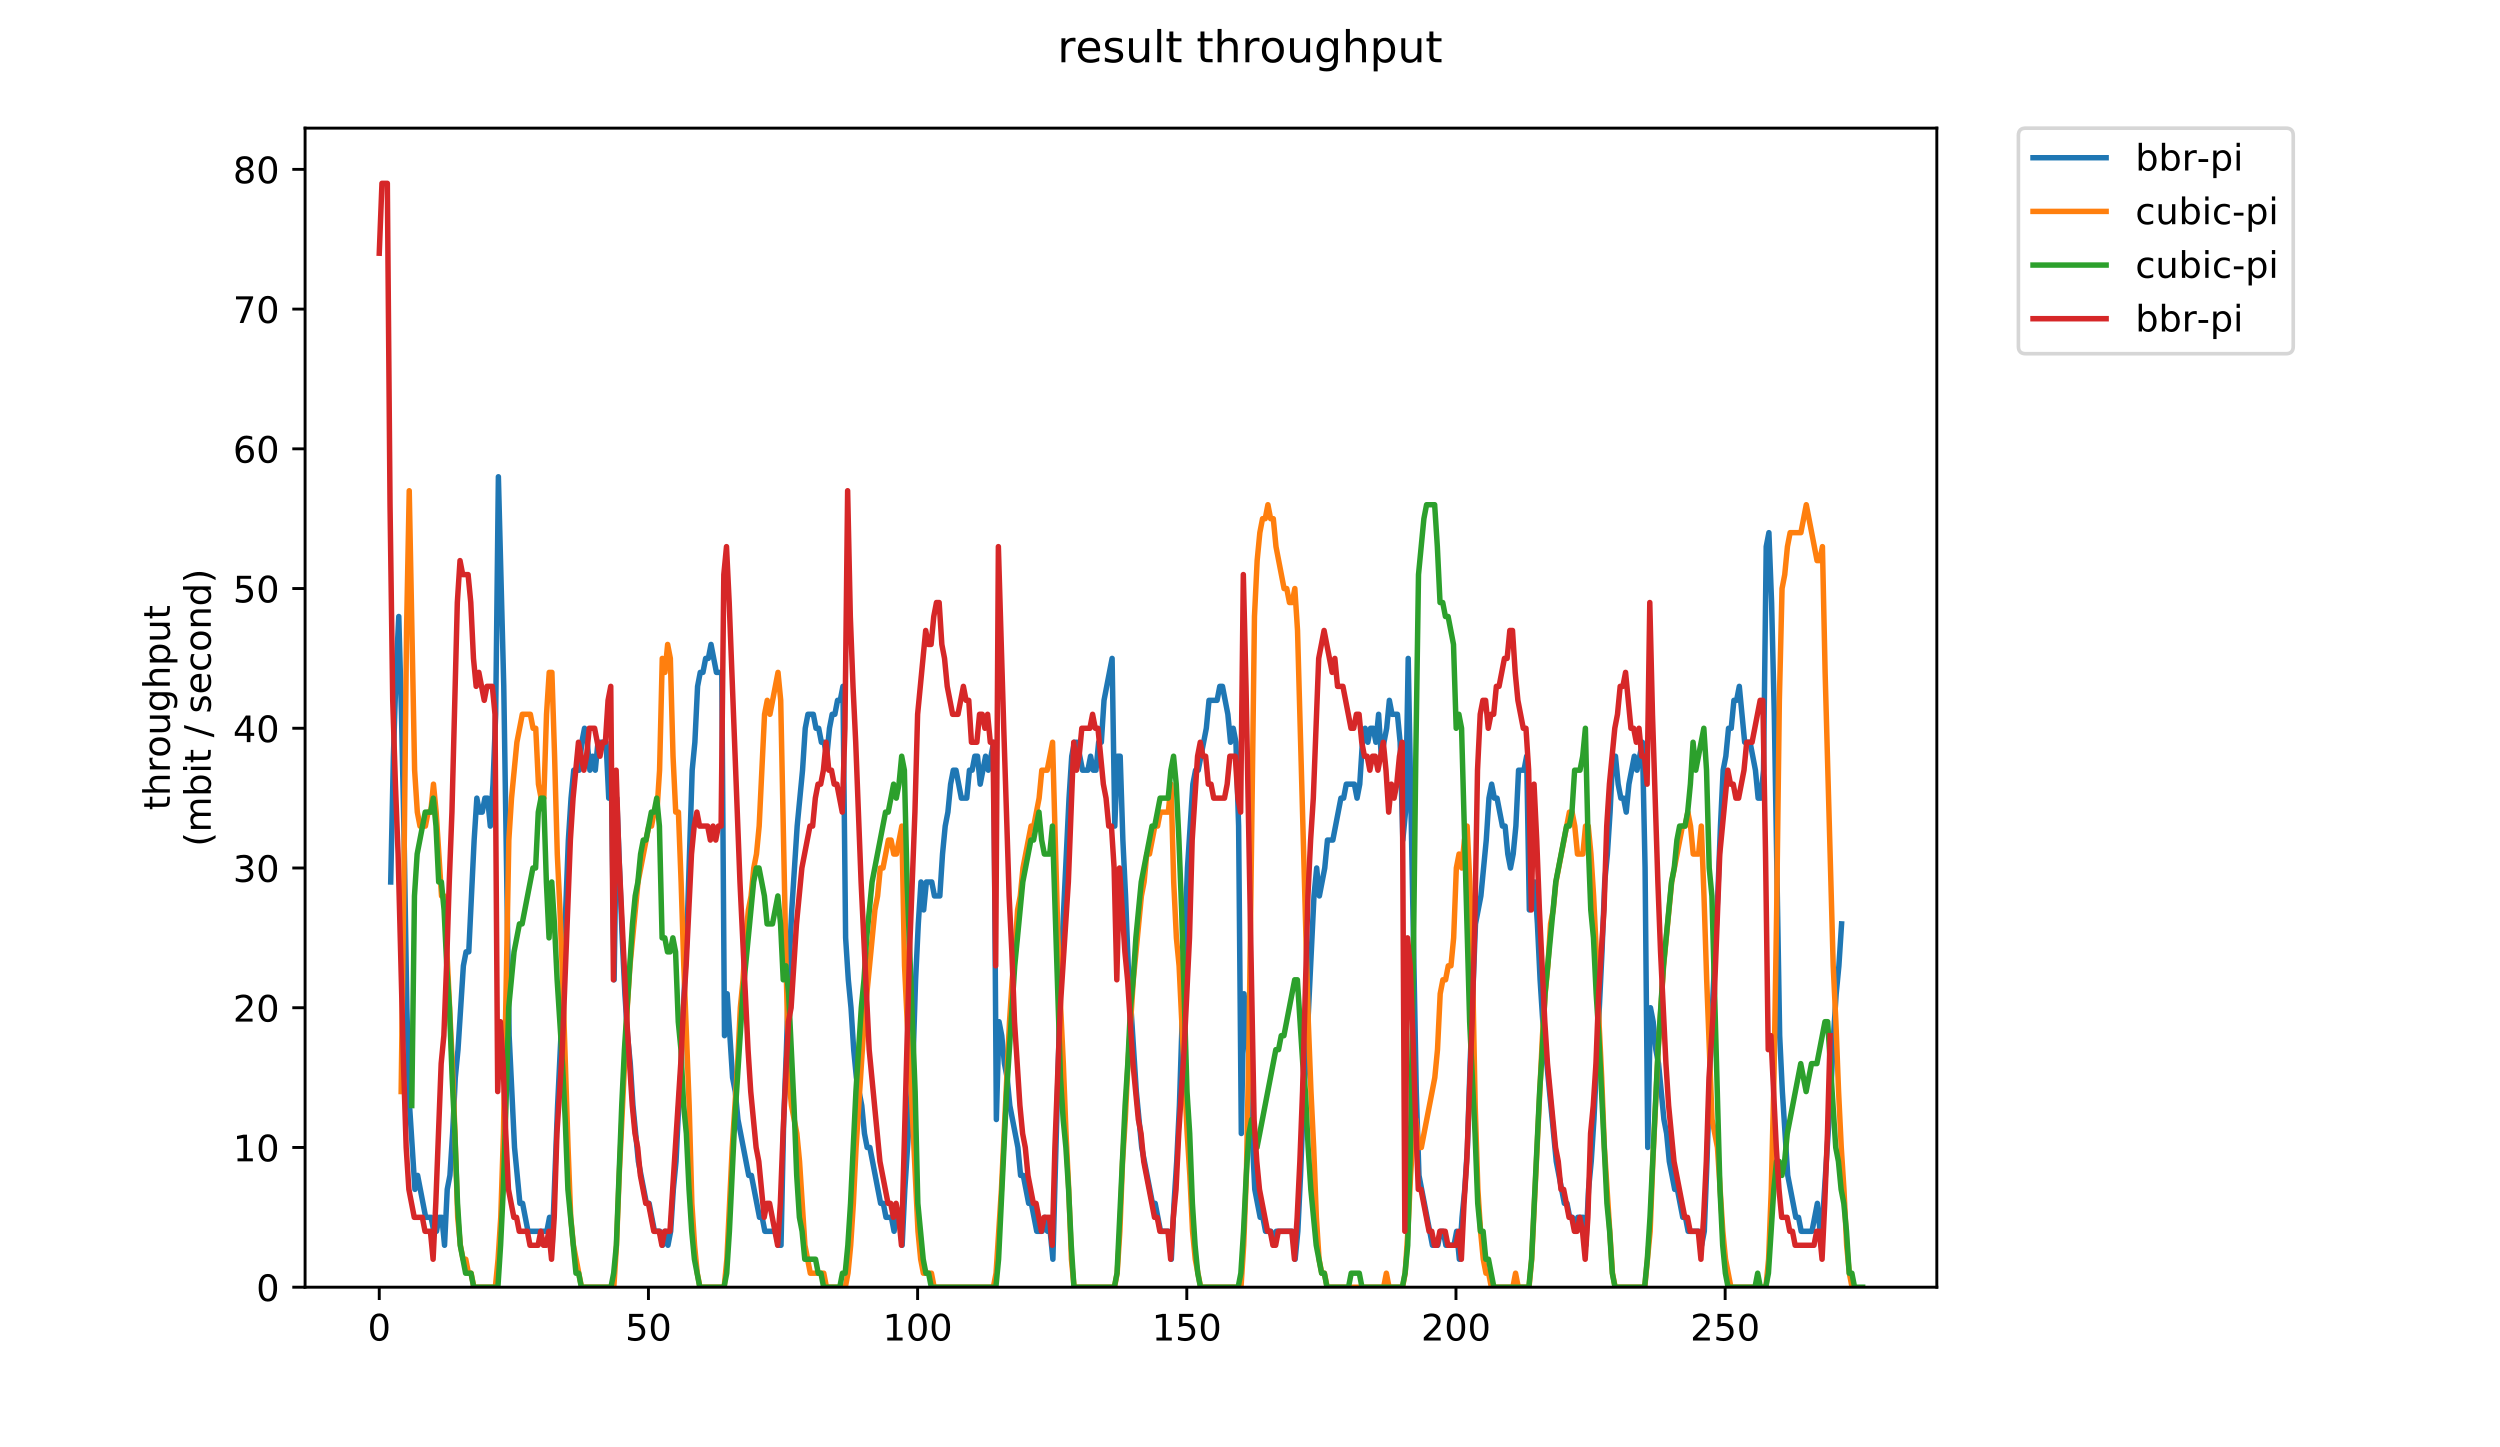 <?xml version="1.0" encoding="utf-8" standalone="no"?>
<!DOCTYPE svg PUBLIC "-//W3C//DTD SVG 1.1//EN"
  "http://www.w3.org/Graphics/SVG/1.1/DTD/svg11.dtd">
<!-- Created with matplotlib (https://matplotlib.org/) -->
<svg height="396pt" version="1.1" viewBox="0 0 684 396" width="684pt" xmlns="http://www.w3.org/2000/svg" xmlns:xlink="http://www.w3.org/1999/xlink">
 <defs>
  <style type="text/css">
*{stroke-linecap:butt;stroke-linejoin:round;}
  </style>
 </defs>
 <g id="figure_1">
  <g id="patch_1">
   <path d="M 0 396 
L 684 396 
L 684 0 
L 0 0 
z
" style="fill:#ffffff;"/>
  </g>
  <g id="axes_1">
   <g id="patch_2">
    <path d="M 83.472 352.174 
L 529.913 352.174 
L 529.913 35.062 
L 83.472 35.062 
z
" style="fill:#ffffff;"/>
   </g>
   <g id="matplotlib.axis_1">
    <g id="xtick_1">
     <g id="line2d_1">
      <defs>
       <path d="M 0 0 
L 0 3.5 
" id="ma83b99a61e" style="stroke:#000000;stroke-width:0.8;"/>
      </defs>
      <g>
       <use style="stroke:#000000;stroke-width:0.8;" x="103.765" xlink:href="#ma83b99a61e" y="352.174"/>
      </g>
     </g>
     <g id="text_1">
      <!-- 0 -->
      <defs>
       <path d="M 31.781 66.406 
Q 24.172 66.406 20.328 58.906 
Q 16.5 51.422 16.5 36.375 
Q 16.5 21.391 20.328 13.891 
Q 24.172 6.391 31.781 6.391 
Q 39.453 6.391 43.281 13.891 
Q 47.125 21.391 47.125 36.375 
Q 47.125 51.422 43.281 58.906 
Q 39.453 66.406 31.781 66.406 
z
M 31.781 74.219 
Q 44.047 74.219 50.516 64.516 
Q 56.984 54.828 56.984 36.375 
Q 56.984 17.969 50.516 8.266 
Q 44.047 -1.422 31.781 -1.422 
Q 19.531 -1.422 13.062 8.266 
Q 6.594 17.969 6.594 36.375 
Q 6.594 54.828 13.062 64.516 
Q 19.531 74.219 31.781 74.219 
z
" id="DejaVuSans-48"/>
      </defs>
      <g transform="translate(100.584 366.773)scale(0.1 -0.1)">
       <use xlink:href="#DejaVuSans-48"/>
      </g>
     </g>
    </g>
    <g id="xtick_2">
     <g id="line2d_2">
      <g>
       <use style="stroke:#000000;stroke-width:0.8;" x="177.413" xlink:href="#ma83b99a61e" y="352.174"/>
      </g>
     </g>
     <g id="text_2">
      <!-- 50 -->
      <defs>
       <path d="M 10.797 72.906 
L 49.516 72.906 
L 49.516 64.594 
L 19.828 64.594 
L 19.828 46.734 
Q 21.969 47.469 24.109 47.828 
Q 26.266 48.188 28.422 48.188 
Q 40.625 48.188 47.75 41.5 
Q 54.891 34.812 54.891 23.391 
Q 54.891 11.625 47.562 5.094 
Q 40.234 -1.422 26.906 -1.422 
Q 22.312 -1.422 17.547 -0.641 
Q 12.797 0.141 7.719 1.703 
L 7.719 11.625 
Q 12.109 9.234 16.797 8.062 
Q 21.484 6.891 26.703 6.891 
Q 35.156 6.891 40.078 11.328 
Q 45.016 15.766 45.016 23.391 
Q 45.016 31 40.078 35.438 
Q 35.156 39.891 26.703 39.891 
Q 22.75 39.891 18.812 39.016 
Q 14.891 38.141 10.797 36.281 
z
" id="DejaVuSans-53"/>
      </defs>
      <g transform="translate(171.05 366.773)scale(0.1 -0.1)">
       <use xlink:href="#DejaVuSans-53"/>
       <use x="63.623" xlink:href="#DejaVuSans-48"/>
      </g>
     </g>
    </g>
    <g id="xtick_3">
     <g id="line2d_3">
      <g>
       <use style="stroke:#000000;stroke-width:0.8;" x="251.06" xlink:href="#ma83b99a61e" y="352.174"/>
      </g>
     </g>
     <g id="text_3">
      <!-- 100 -->
      <defs>
       <path d="M 12.406 8.297 
L 28.516 8.297 
L 28.516 63.922 
L 10.984 60.406 
L 10.984 69.391 
L 28.422 72.906 
L 38.281 72.906 
L 38.281 8.297 
L 54.391 8.297 
L 54.391 0 
L 12.406 0 
z
" id="DejaVuSans-49"/>
      </defs>
      <g transform="translate(241.516 366.773)scale(0.1 -0.1)">
       <use xlink:href="#DejaVuSans-49"/>
       <use x="63.623" xlink:href="#DejaVuSans-48"/>
       <use x="127.246" xlink:href="#DejaVuSans-48"/>
      </g>
     </g>
    </g>
    <g id="xtick_4">
     <g id="line2d_4">
      <g>
       <use style="stroke:#000000;stroke-width:0.8;" x="324.708" xlink:href="#ma83b99a61e" y="352.174"/>
      </g>
     </g>
     <g id="text_4">
      <!-- 150 -->
      <g transform="translate(315.164 366.773)scale(0.1 -0.1)">
       <use xlink:href="#DejaVuSans-49"/>
       <use x="63.623" xlink:href="#DejaVuSans-53"/>
       <use x="127.246" xlink:href="#DejaVuSans-48"/>
      </g>
     </g>
    </g>
    <g id="xtick_5">
     <g id="line2d_5">
      <g>
       <use style="stroke:#000000;stroke-width:0.8;" x="398.355" xlink:href="#ma83b99a61e" y="352.174"/>
      </g>
     </g>
     <g id="text_5">
      <!-- 200 -->
      <defs>
       <path d="M 19.188 8.297 
L 53.609 8.297 
L 53.609 0 
L 7.328 0 
L 7.328 8.297 
Q 12.938 14.109 22.625 23.891 
Q 32.328 33.688 34.812 36.531 
Q 39.547 41.844 41.422 45.531 
Q 43.312 49.219 43.312 52.781 
Q 43.312 58.594 39.234 62.25 
Q 35.156 65.922 28.609 65.922 
Q 23.969 65.922 18.812 64.312 
Q 13.672 62.703 7.812 59.422 
L 7.812 69.391 
Q 13.766 71.781 18.938 73 
Q 24.125 74.219 28.422 74.219 
Q 39.75 74.219 46.484 68.547 
Q 53.219 62.891 53.219 53.422 
Q 53.219 48.922 51.531 44.891 
Q 49.859 40.875 45.406 35.406 
Q 44.188 33.984 37.641 27.219 
Q 31.109 20.453 19.188 8.297 
z
" id="DejaVuSans-50"/>
      </defs>
      <g transform="translate(388.811 366.773)scale(0.1 -0.1)">
       <use xlink:href="#DejaVuSans-50"/>
       <use x="63.623" xlink:href="#DejaVuSans-48"/>
       <use x="127.246" xlink:href="#DejaVuSans-48"/>
      </g>
     </g>
    </g>
    <g id="xtick_6">
     <g id="line2d_6">
      <g>
       <use style="stroke:#000000;stroke-width:0.8;" x="472.003" xlink:href="#ma83b99a61e" y="352.174"/>
      </g>
     </g>
     <g id="text_6">
      <!-- 250 -->
      <g transform="translate(462.459 366.773)scale(0.1 -0.1)">
       <use xlink:href="#DejaVuSans-50"/>
       <use x="63.623" xlink:href="#DejaVuSans-53"/>
       <use x="127.246" xlink:href="#DejaVuSans-48"/>
      </g>
     </g>
    </g>
   </g>
   <g id="matplotlib.axis_2">
    <g id="ytick_1">
     <g id="line2d_7">
      <defs>
       <path d="M 0 0 
L -3.5 0 
" id="me239540b95" style="stroke:#000000;stroke-width:0.8;"/>
      </defs>
      <g>
       <use style="stroke:#000000;stroke-width:0.8;" x="83.472" xlink:href="#me239540b95" y="352.174"/>
      </g>
     </g>
     <g id="text_7">
      <!-- 0 -->
      <g transform="translate(70.11 355.973)scale(0.1 -0.1)">
       <use xlink:href="#DejaVuSans-48"/>
      </g>
     </g>
    </g>
    <g id="ytick_2">
     <g id="line2d_8">
      <g>
       <use style="stroke:#000000;stroke-width:0.8;" x="83.472" xlink:href="#me239540b95" y="313.945"/>
      </g>
     </g>
     <g id="text_8">
      <!-- 10 -->
      <g transform="translate(63.747 317.744)scale(0.1 -0.1)">
       <use xlink:href="#DejaVuSans-49"/>
       <use x="63.623" xlink:href="#DejaVuSans-48"/>
      </g>
     </g>
    </g>
    <g id="ytick_3">
     <g id="line2d_9">
      <g>
       <use style="stroke:#000000;stroke-width:0.8;" x="83.472" xlink:href="#me239540b95" y="275.716"/>
      </g>
     </g>
     <g id="text_9">
      <!-- 20 -->
      <g transform="translate(63.747 279.515)scale(0.1 -0.1)">
       <use xlink:href="#DejaVuSans-50"/>
       <use x="63.623" xlink:href="#DejaVuSans-48"/>
      </g>
     </g>
    </g>
    <g id="ytick_4">
     <g id="line2d_10">
      <g>
       <use style="stroke:#000000;stroke-width:0.8;" x="83.472" xlink:href="#me239540b95" y="237.486"/>
      </g>
     </g>
     <g id="text_10">
      <!-- 30 -->
      <defs>
       <path d="M 40.578 39.312 
Q 47.656 37.797 51.625 33 
Q 55.609 28.219 55.609 21.188 
Q 55.609 10.406 48.188 4.484 
Q 40.766 -1.422 27.094 -1.422 
Q 22.516 -1.422 17.656 -0.516 
Q 12.797 0.391 7.625 2.203 
L 7.625 11.719 
Q 11.719 9.328 16.594 8.109 
Q 21.484 6.891 26.812 6.891 
Q 36.078 6.891 40.938 10.547 
Q 45.797 14.203 45.797 21.188 
Q 45.797 27.641 41.281 31.266 
Q 36.766 34.906 28.719 34.906 
L 20.219 34.906 
L 20.219 43.016 
L 29.109 43.016 
Q 36.375 43.016 40.234 45.922 
Q 44.094 48.828 44.094 54.297 
Q 44.094 59.906 40.109 62.906 
Q 36.141 65.922 28.719 65.922 
Q 24.656 65.922 20.016 65.031 
Q 15.375 64.156 9.812 62.312 
L 9.812 71.094 
Q 15.438 72.656 20.344 73.438 
Q 25.25 74.219 29.594 74.219 
Q 40.828 74.219 47.359 69.109 
Q 53.906 64.016 53.906 55.328 
Q 53.906 49.266 50.438 45.094 
Q 46.969 40.922 40.578 39.312 
z
" id="DejaVuSans-51"/>
      </defs>
      <g transform="translate(63.747 241.286)scale(0.1 -0.1)">
       <use xlink:href="#DejaVuSans-51"/>
       <use x="63.623" xlink:href="#DejaVuSans-48"/>
      </g>
     </g>
    </g>
    <g id="ytick_5">
     <g id="line2d_11">
      <g>
       <use style="stroke:#000000;stroke-width:0.8;" x="83.472" xlink:href="#me239540b95" y="199.257"/>
      </g>
     </g>
     <g id="text_11">
      <!-- 40 -->
      <defs>
       <path d="M 37.797 64.312 
L 12.891 25.391 
L 37.797 25.391 
z
M 35.203 72.906 
L 47.609 72.906 
L 47.609 25.391 
L 58.016 25.391 
L 58.016 17.188 
L 47.609 17.188 
L 47.609 0 
L 37.797 0 
L 37.797 17.188 
L 4.891 17.188 
L 4.891 26.703 
z
" id="DejaVuSans-52"/>
      </defs>
      <g transform="translate(63.747 203.056)scale(0.1 -0.1)">
       <use xlink:href="#DejaVuSans-52"/>
       <use x="63.623" xlink:href="#DejaVuSans-48"/>
      </g>
     </g>
    </g>
    <g id="ytick_6">
     <g id="line2d_12">
      <g>
       <use style="stroke:#000000;stroke-width:0.8;" x="83.472" xlink:href="#me239540b95" y="161.028"/>
      </g>
     </g>
     <g id="text_12">
      <!-- 50 -->
      <g transform="translate(63.747 164.827)scale(0.1 -0.1)">
       <use xlink:href="#DejaVuSans-53"/>
       <use x="63.623" xlink:href="#DejaVuSans-48"/>
      </g>
     </g>
    </g>
    <g id="ytick_7">
     <g id="line2d_13">
      <g>
       <use style="stroke:#000000;stroke-width:0.8;" x="83.472" xlink:href="#me239540b95" y="122.799"/>
      </g>
     </g>
     <g id="text_13">
      <!-- 60 -->
      <defs>
       <path d="M 33.016 40.375 
Q 26.375 40.375 22.484 35.828 
Q 18.609 31.297 18.609 23.391 
Q 18.609 15.531 22.484 10.953 
Q 26.375 6.391 33.016 6.391 
Q 39.656 6.391 43.531 10.953 
Q 47.406 15.531 47.406 23.391 
Q 47.406 31.297 43.531 35.828 
Q 39.656 40.375 33.016 40.375 
z
M 52.594 71.297 
L 52.594 62.312 
Q 48.875 64.062 45.094 64.984 
Q 41.312 65.922 37.594 65.922 
Q 27.828 65.922 22.672 59.328 
Q 17.531 52.734 16.797 39.406 
Q 19.672 43.656 24.016 45.922 
Q 28.375 48.188 33.594 48.188 
Q 44.578 48.188 50.953 41.516 
Q 57.328 34.859 57.328 23.391 
Q 57.328 12.156 50.688 5.359 
Q 44.047 -1.422 33.016 -1.422 
Q 20.359 -1.422 13.672 8.266 
Q 6.984 17.969 6.984 36.375 
Q 6.984 53.656 15.188 63.938 
Q 23.391 74.219 37.203 74.219 
Q 40.922 74.219 44.703 73.484 
Q 48.484 72.75 52.594 71.297 
z
" id="DejaVuSans-54"/>
      </defs>
      <g transform="translate(63.747 126.598)scale(0.1 -0.1)">
       <use xlink:href="#DejaVuSans-54"/>
       <use x="63.623" xlink:href="#DejaVuSans-48"/>
      </g>
     </g>
    </g>
    <g id="ytick_8">
     <g id="line2d_14">
      <g>
       <use style="stroke:#000000;stroke-width:0.8;" x="83.472" xlink:href="#me239540b95" y="84.569"/>
      </g>
     </g>
     <g id="text_14">
      <!-- 70 -->
      <defs>
       <path d="M 8.203 72.906 
L 55.078 72.906 
L 55.078 68.703 
L 28.609 0 
L 18.312 0 
L 43.219 64.594 
L 8.203 64.594 
z
" id="DejaVuSans-55"/>
      </defs>
      <g transform="translate(63.747 88.369)scale(0.1 -0.1)">
       <use xlink:href="#DejaVuSans-55"/>
       <use x="63.623" xlink:href="#DejaVuSans-48"/>
      </g>
     </g>
    </g>
    <g id="ytick_9">
     <g id="line2d_15">
      <g>
       <use style="stroke:#000000;stroke-width:0.8;" x="83.472" xlink:href="#me239540b95" y="46.34"/>
      </g>
     </g>
     <g id="text_15">
      <!-- 80 -->
      <defs>
       <path d="M 31.781 34.625 
Q 24.75 34.625 20.719 30.859 
Q 16.703 27.094 16.703 20.516 
Q 16.703 13.922 20.719 10.156 
Q 24.75 6.391 31.781 6.391 
Q 38.812 6.391 42.859 10.172 
Q 46.922 13.969 46.922 20.516 
Q 46.922 27.094 42.891 30.859 
Q 38.875 34.625 31.781 34.625 
z
M 21.922 38.812 
Q 15.578 40.375 12.031 44.719 
Q 8.5 49.078 8.5 55.328 
Q 8.5 64.062 14.719 69.141 
Q 20.953 74.219 31.781 74.219 
Q 42.672 74.219 48.875 69.141 
Q 55.078 64.062 55.078 55.328 
Q 55.078 49.078 51.531 44.719 
Q 48 40.375 41.703 38.812 
Q 48.828 37.156 52.797 32.312 
Q 56.781 27.484 56.781 20.516 
Q 56.781 9.906 50.312 4.234 
Q 43.844 -1.422 31.781 -1.422 
Q 19.734 -1.422 13.25 4.234 
Q 6.781 9.906 6.781 20.516 
Q 6.781 27.484 10.781 32.312 
Q 14.797 37.156 21.922 38.812 
z
M 18.312 54.391 
Q 18.312 48.734 21.844 45.562 
Q 25.391 42.391 31.781 42.391 
Q 38.141 42.391 41.719 45.562 
Q 45.312 48.734 45.312 54.391 
Q 45.312 60.062 41.719 63.234 
Q 38.141 66.406 31.781 66.406 
Q 25.391 66.406 21.844 63.234 
Q 18.312 60.062 18.312 54.391 
z
" id="DejaVuSans-56"/>
      </defs>
      <g transform="translate(63.747 50.139)scale(0.1 -0.1)">
       <use xlink:href="#DejaVuSans-56"/>
       <use x="63.623" xlink:href="#DejaVuSans-48"/>
      </g>
     </g>
    </g>
    <g id="text_16">
     <!-- throughput -->
     <defs>
      <path d="M 18.312 70.219 
L 18.312 54.688 
L 36.812 54.688 
L 36.812 47.703 
L 18.312 47.703 
L 18.312 18.016 
Q 18.312 11.328 20.141 9.422 
Q 21.969 7.516 27.594 7.516 
L 36.812 7.516 
L 36.812 0 
L 27.594 0 
Q 17.188 0 13.234 3.875 
Q 9.281 7.766 9.281 18.016 
L 9.281 47.703 
L 2.688 47.703 
L 2.688 54.688 
L 9.281 54.688 
L 9.281 70.219 
z
" id="DejaVuSans-116"/>
      <path d="M 54.891 33.016 
L 54.891 0 
L 45.906 0 
L 45.906 32.719 
Q 45.906 40.484 42.875 44.328 
Q 39.844 48.188 33.797 48.188 
Q 26.516 48.188 22.312 43.547 
Q 18.109 38.922 18.109 30.906 
L 18.109 0 
L 9.078 0 
L 9.078 75.984 
L 18.109 75.984 
L 18.109 46.188 
Q 21.344 51.125 25.703 53.562 
Q 30.078 56 35.797 56 
Q 45.219 56 50.047 50.172 
Q 54.891 44.344 54.891 33.016 
z
" id="DejaVuSans-104"/>
      <path d="M 41.109 46.297 
Q 39.594 47.172 37.812 47.578 
Q 36.031 48 33.891 48 
Q 26.266 48 22.188 43.047 
Q 18.109 38.094 18.109 28.812 
L 18.109 0 
L 9.078 0 
L 9.078 54.688 
L 18.109 54.688 
L 18.109 46.188 
Q 20.953 51.172 25.484 53.578 
Q 30.031 56 36.531 56 
Q 37.453 56 38.578 55.875 
Q 39.703 55.766 41.062 55.516 
z
" id="DejaVuSans-114"/>
      <path d="M 30.609 48.391 
Q 23.391 48.391 19.188 42.75 
Q 14.984 37.109 14.984 27.297 
Q 14.984 17.484 19.156 11.844 
Q 23.344 6.203 30.609 6.203 
Q 37.797 6.203 41.984 11.859 
Q 46.188 17.531 46.188 27.297 
Q 46.188 37.016 41.984 42.703 
Q 37.797 48.391 30.609 48.391 
z
M 30.609 56 
Q 42.328 56 49.016 48.375 
Q 55.719 40.766 55.719 27.297 
Q 55.719 13.875 49.016 6.219 
Q 42.328 -1.422 30.609 -1.422 
Q 18.844 -1.422 12.172 6.219 
Q 5.516 13.875 5.516 27.297 
Q 5.516 40.766 12.172 48.375 
Q 18.844 56 30.609 56 
z
" id="DejaVuSans-111"/>
      <path d="M 8.5 21.578 
L 8.5 54.688 
L 17.484 54.688 
L 17.484 21.922 
Q 17.484 14.156 20.5 10.266 
Q 23.531 6.391 29.594 6.391 
Q 36.859 6.391 41.078 11.031 
Q 45.312 15.672 45.312 23.688 
L 45.312 54.688 
L 54.297 54.688 
L 54.297 0 
L 45.312 0 
L 45.312 8.406 
Q 42.047 3.422 37.719 1 
Q 33.406 -1.422 27.688 -1.422 
Q 18.266 -1.422 13.375 4.438 
Q 8.5 10.297 8.5 21.578 
z
M 31.109 56 
z
" id="DejaVuSans-117"/>
      <path d="M 45.406 27.984 
Q 45.406 37.75 41.375 43.109 
Q 37.359 48.484 30.078 48.484 
Q 22.859 48.484 18.828 43.109 
Q 14.797 37.75 14.797 27.984 
Q 14.797 18.266 18.828 12.891 
Q 22.859 7.516 30.078 7.516 
Q 37.359 7.516 41.375 12.891 
Q 45.406 18.266 45.406 27.984 
z
M 54.391 6.781 
Q 54.391 -7.172 48.188 -13.984 
Q 42 -20.797 29.203 -20.797 
Q 24.469 -20.797 20.266 -20.094 
Q 16.062 -19.391 12.109 -17.922 
L 12.109 -9.188 
Q 16.062 -11.328 19.922 -12.344 
Q 23.781 -13.375 27.781 -13.375 
Q 36.625 -13.375 41.016 -8.766 
Q 45.406 -4.156 45.406 5.172 
L 45.406 9.625 
Q 42.625 4.781 38.281 2.391 
Q 33.938 0 27.875 0 
Q 17.828 0 11.672 7.656 
Q 5.516 15.328 5.516 27.984 
Q 5.516 40.672 11.672 48.328 
Q 17.828 56 27.875 56 
Q 33.938 56 38.281 53.609 
Q 42.625 51.219 45.406 46.391 
L 45.406 54.688 
L 54.391 54.688 
z
" id="DejaVuSans-103"/>
      <path d="M 18.109 8.203 
L 18.109 -20.797 
L 9.078 -20.797 
L 9.078 54.688 
L 18.109 54.688 
L 18.109 46.391 
Q 20.953 51.266 25.266 53.625 
Q 29.594 56 35.594 56 
Q 45.562 56 51.781 48.094 
Q 58.016 40.188 58.016 27.297 
Q 58.016 14.406 51.781 6.484 
Q 45.562 -1.422 35.594 -1.422 
Q 29.594 -1.422 25.266 0.953 
Q 20.953 3.328 18.109 8.203 
z
M 48.688 27.297 
Q 48.688 37.203 44.609 42.844 
Q 40.531 48.484 33.406 48.484 
Q 26.266 48.484 22.188 42.844 
Q 18.109 37.203 18.109 27.297 
Q 18.109 17.391 22.188 11.75 
Q 26.266 6.109 33.406 6.109 
Q 40.531 6.109 44.609 11.75 
Q 48.688 17.391 48.688 27.297 
z
" id="DejaVuSans-112"/>
     </defs>
     <g transform="translate(46.47 221.675)rotate(-90)scale(0.1 -0.1)">
      <use xlink:href="#DejaVuSans-116"/>
      <use x="39.209" xlink:href="#DejaVuSans-104"/>
      <use x="102.588" xlink:href="#DejaVuSans-114"/>
      <use x="143.67" xlink:href="#DejaVuSans-111"/>
      <use x="204.852" xlink:href="#DejaVuSans-117"/>
      <use x="268.23" xlink:href="#DejaVuSans-103"/>
      <use x="331.707" xlink:href="#DejaVuSans-104"/>
      <use x="395.086" xlink:href="#DejaVuSans-112"/>
      <use x="458.562" xlink:href="#DejaVuSans-117"/>
      <use x="521.941" xlink:href="#DejaVuSans-116"/>
     </g>
     <!-- (mbit / second) -->
     <defs>
      <path d="M 31 75.875 
Q 24.469 64.656 21.281 53.656 
Q 18.109 42.672 18.109 31.391 
Q 18.109 20.125 21.312 9.062 
Q 24.516 -2 31 -13.188 
L 23.188 -13.188 
Q 15.875 -1.703 12.234 9.375 
Q 8.594 20.453 8.594 31.391 
Q 8.594 42.281 12.203 53.312 
Q 15.828 64.359 23.188 75.875 
z
" id="DejaVuSans-40"/>
      <path d="M 52 44.188 
Q 55.375 50.25 60.062 53.125 
Q 64.75 56 71.094 56 
Q 79.641 56 84.281 50.016 
Q 88.922 44.047 88.922 33.016 
L 88.922 0 
L 79.891 0 
L 79.891 32.719 
Q 79.891 40.578 77.094 44.375 
Q 74.312 48.188 68.609 48.188 
Q 61.625 48.188 57.562 43.547 
Q 53.516 38.922 53.516 30.906 
L 53.516 0 
L 44.484 0 
L 44.484 32.719 
Q 44.484 40.625 41.703 44.406 
Q 38.922 48.188 33.109 48.188 
Q 26.219 48.188 22.156 43.531 
Q 18.109 38.875 18.109 30.906 
L 18.109 0 
L 9.078 0 
L 9.078 54.688 
L 18.109 54.688 
L 18.109 46.188 
Q 21.188 51.219 25.484 53.609 
Q 29.781 56 35.688 56 
Q 41.656 56 45.828 52.969 
Q 50 49.953 52 44.188 
z
" id="DejaVuSans-109"/>
      <path d="M 48.688 27.297 
Q 48.688 37.203 44.609 42.844 
Q 40.531 48.484 33.406 48.484 
Q 26.266 48.484 22.188 42.844 
Q 18.109 37.203 18.109 27.297 
Q 18.109 17.391 22.188 11.75 
Q 26.266 6.109 33.406 6.109 
Q 40.531 6.109 44.609 11.75 
Q 48.688 17.391 48.688 27.297 
z
M 18.109 46.391 
Q 20.953 51.266 25.266 53.625 
Q 29.594 56 35.594 56 
Q 45.562 56 51.781 48.094 
Q 58.016 40.188 58.016 27.297 
Q 58.016 14.406 51.781 6.484 
Q 45.562 -1.422 35.594 -1.422 
Q 29.594 -1.422 25.266 0.953 
Q 20.953 3.328 18.109 8.203 
L 18.109 0 
L 9.078 0 
L 9.078 75.984 
L 18.109 75.984 
z
" id="DejaVuSans-98"/>
      <path d="M 9.422 54.688 
L 18.406 54.688 
L 18.406 0 
L 9.422 0 
z
M 9.422 75.984 
L 18.406 75.984 
L 18.406 64.594 
L 9.422 64.594 
z
" id="DejaVuSans-105"/>
      <path id="DejaVuSans-32"/>
      <path d="M 25.391 72.906 
L 33.688 72.906 
L 8.297 -9.281 
L 0 -9.281 
z
" id="DejaVuSans-47"/>
      <path d="M 44.281 53.078 
L 44.281 44.578 
Q 40.484 46.531 36.375 47.5 
Q 32.281 48.484 27.875 48.484 
Q 21.188 48.484 17.844 46.438 
Q 14.5 44.391 14.5 40.281 
Q 14.5 37.156 16.891 35.375 
Q 19.281 33.594 26.516 31.984 
L 29.594 31.297 
Q 39.156 29.25 43.188 25.516 
Q 47.219 21.781 47.219 15.094 
Q 47.219 7.469 41.188 3.016 
Q 35.156 -1.422 24.609 -1.422 
Q 20.219 -1.422 15.453 -0.562 
Q 10.688 0.297 5.422 2 
L 5.422 11.281 
Q 10.406 8.688 15.234 7.391 
Q 20.062 6.109 24.812 6.109 
Q 31.156 6.109 34.562 8.281 
Q 37.984 10.453 37.984 14.406 
Q 37.984 18.062 35.516 20.016 
Q 33.062 21.969 24.703 23.781 
L 21.578 24.516 
Q 13.234 26.266 9.516 29.906 
Q 5.812 33.547 5.812 39.891 
Q 5.812 47.609 11.281 51.797 
Q 16.75 56 26.812 56 
Q 31.781 56 36.172 55.266 
Q 40.578 54.547 44.281 53.078 
z
" id="DejaVuSans-115"/>
      <path d="M 56.203 29.594 
L 56.203 25.203 
L 14.891 25.203 
Q 15.484 15.922 20.484 11.062 
Q 25.484 6.203 34.422 6.203 
Q 39.594 6.203 44.453 7.469 
Q 49.312 8.734 54.109 11.281 
L 54.109 2.781 
Q 49.266 0.734 44.188 -0.344 
Q 39.109 -1.422 33.891 -1.422 
Q 20.797 -1.422 13.156 6.188 
Q 5.516 13.812 5.516 26.812 
Q 5.516 40.234 12.766 48.109 
Q 20.016 56 32.328 56 
Q 43.359 56 49.781 48.891 
Q 56.203 41.797 56.203 29.594 
z
M 47.219 32.234 
Q 47.125 39.594 43.094 43.984 
Q 39.062 48.391 32.422 48.391 
Q 24.906 48.391 20.391 44.141 
Q 15.875 39.891 15.188 32.172 
z
" id="DejaVuSans-101"/>
      <path d="M 48.781 52.594 
L 48.781 44.188 
Q 44.969 46.297 41.141 47.344 
Q 37.312 48.391 33.406 48.391 
Q 24.656 48.391 19.812 42.844 
Q 14.984 37.312 14.984 27.297 
Q 14.984 17.281 19.812 11.734 
Q 24.656 6.203 33.406 6.203 
Q 37.312 6.203 41.141 7.25 
Q 44.969 8.297 48.781 10.406 
L 48.781 2.094 
Q 45.016 0.344 40.984 -0.531 
Q 36.969 -1.422 32.422 -1.422 
Q 20.062 -1.422 12.781 6.344 
Q 5.516 14.109 5.516 27.297 
Q 5.516 40.672 12.859 48.328 
Q 20.219 56 33.016 56 
Q 37.156 56 41.109 55.141 
Q 45.062 54.297 48.781 52.594 
z
" id="DejaVuSans-99"/>
      <path d="M 54.891 33.016 
L 54.891 0 
L 45.906 0 
L 45.906 32.719 
Q 45.906 40.484 42.875 44.328 
Q 39.844 48.188 33.797 48.188 
Q 26.516 48.188 22.312 43.547 
Q 18.109 38.922 18.109 30.906 
L 18.109 0 
L 9.078 0 
L 9.078 54.688 
L 18.109 54.688 
L 18.109 46.188 
Q 21.344 51.125 25.703 53.562 
Q 30.078 56 35.797 56 
Q 45.219 56 50.047 50.172 
Q 54.891 44.344 54.891 33.016 
z
" id="DejaVuSans-110"/>
      <path d="M 45.406 46.391 
L 45.406 75.984 
L 54.391 75.984 
L 54.391 0 
L 45.406 0 
L 45.406 8.203 
Q 42.578 3.328 38.25 0.953 
Q 33.938 -1.422 27.875 -1.422 
Q 17.969 -1.422 11.734 6.484 
Q 5.516 14.406 5.516 27.297 
Q 5.516 40.188 11.734 48.094 
Q 17.969 56 27.875 56 
Q 33.938 56 38.25 53.625 
Q 42.578 51.266 45.406 46.391 
z
M 14.797 27.297 
Q 14.797 17.391 18.875 11.75 
Q 22.953 6.109 30.078 6.109 
Q 37.203 6.109 41.297 11.75 
Q 45.406 17.391 45.406 27.297 
Q 45.406 37.203 41.297 42.844 
Q 37.203 48.484 30.078 48.484 
Q 22.953 48.484 18.875 42.844 
Q 14.797 37.203 14.797 27.297 
z
" id="DejaVuSans-100"/>
      <path d="M 8.016 75.875 
L 15.828 75.875 
Q 23.141 64.359 26.781 53.312 
Q 30.422 42.281 30.422 31.391 
Q 30.422 20.453 26.781 9.375 
Q 23.141 -1.703 15.828 -13.188 
L 8.016 -13.188 
Q 14.5 -2 17.703 9.062 
Q 20.906 20.125 20.906 31.391 
Q 20.906 42.672 17.703 53.656 
Q 14.5 64.656 8.016 75.875 
z
" id="DejaVuSans-41"/>
     </defs>
     <g transform="translate(57.668 231.609)rotate(-90)scale(0.1 -0.1)">
      <use xlink:href="#DejaVuSans-40"/>
      <use x="39.014" xlink:href="#DejaVuSans-109"/>
      <use x="136.426" xlink:href="#DejaVuSans-98"/>
      <use x="199.902" xlink:href="#DejaVuSans-105"/>
      <use x="227.686" xlink:href="#DejaVuSans-116"/>
      <use x="266.895" xlink:href="#DejaVuSans-32"/>
      <use x="298.682" xlink:href="#DejaVuSans-47"/>
      <use x="332.373" xlink:href="#DejaVuSans-32"/>
      <use x="364.16" xlink:href="#DejaVuSans-115"/>
      <use x="416.26" xlink:href="#DejaVuSans-101"/>
      <use x="477.783" xlink:href="#DejaVuSans-99"/>
      <use x="532.764" xlink:href="#DejaVuSans-111"/>
      <use x="593.945" xlink:href="#DejaVuSans-110"/>
      <use x="657.324" xlink:href="#DejaVuSans-100"/>
      <use x="720.801" xlink:href="#DejaVuSans-41"/>
     </g>
    </g>
   </g>
   <g id="line2d_16">
    <path clip-path="url(#p12e8e6eae7)" d="M 106.897 241.309 
L 107.633 206.903 
L 108.37 183.965 
L 109.106 168.674 
L 109.842 195.434 
L 110.579 229.841 
L 111.315 275.716 
L 112.052 302.476 
L 113.525 325.414 
L 114.261 321.591 
L 116.471 333.06 
L 117.944 333.06 
L 118.68 336.882 
L 119.417 336.882 
L 120.153 333.06 
L 120.89 333.06 
L 121.626 340.705 
L 122.363 325.414 
L 123.099 321.591 
L 123.836 310.122 
L 124.572 294.83 
L 125.308 287.184 
L 126.781 264.247 
L 127.518 260.424 
L 128.254 260.424 
L 129.727 229.841 
L 130.464 218.372 
L 131.2 222.195 
L 131.937 222.195 
L 132.673 218.372 
L 133.41 218.372 
L 134.146 226.018 
L 134.883 214.549 
L 135.619 195.434 
L 136.356 130.444 
L 137.829 187.788 
L 139.301 283.362 
L 140.774 313.945 
L 142.247 329.237 
L 142.984 329.237 
L 144.457 336.882 
L 149.612 336.882 
L 150.349 333.06 
L 151.085 340.705 
L 152.558 302.476 
L 154.031 271.893 
L 154.767 248.955 
L 155.504 229.841 
L 156.24 218.372 
L 156.977 210.726 
L 158.45 210.726 
L 159.186 203.08 
L 159.923 199.257 
L 160.659 203.08 
L 161.396 210.726 
L 162.132 206.903 
L 162.869 210.726 
L 163.605 203.08 
L 165.815 203.08 
L 166.551 218.372 
L 167.288 214.549 
L 168.024 268.07 
L 168.76 218.372 
L 170.233 256.601 
L 170.97 271.893 
L 171.706 283.362 
L 172.443 291.007 
L 173.179 302.476 
L 174.652 317.768 
L 176.862 329.237 
L 177.598 329.237 
L 179.071 336.882 
L 180.544 336.882 
L 181.281 340.705 
L 182.017 336.882 
L 182.754 340.705 
L 183.49 336.882 
L 184.226 325.414 
L 184.963 317.768 
L 185.699 302.476 
L 186.436 291.007 
L 187.172 271.893 
L 187.909 256.601 
L 189.382 210.726 
L 190.118 203.08 
L 190.855 187.788 
L 191.591 183.965 
L 192.328 183.965 
L 193.064 180.143 
L 193.801 180.143 
L 194.537 176.32 
L 196.01 183.965 
L 197.483 183.965 
L 198.219 283.362 
L 198.956 271.893 
L 200.429 294.83 
L 201.165 298.653 
L 201.902 306.299 
L 204.848 321.591 
L 205.584 321.591 
L 207.794 333.06 
L 208.53 333.06 
L 209.267 336.882 
L 212.213 336.882 
L 212.949 340.705 
L 213.685 340.705 
L 214.422 306.299 
L 215.158 287.184 
L 215.895 264.247 
L 216.631 248.955 
L 218.104 226.018 
L 219.577 210.726 
L 220.314 199.257 
L 221.05 195.434 
L 222.523 195.434 
L 223.26 199.257 
L 223.996 199.257 
L 224.733 203.08 
L 225.469 203.08 
L 226.206 206.903 
L 226.942 199.257 
L 227.678 195.434 
L 228.415 195.434 
L 229.151 191.611 
L 229.888 191.611 
L 230.624 187.788 
L 231.361 256.601 
L 232.097 268.07 
L 232.834 275.716 
L 233.57 287.184 
L 234.307 294.83 
L 235.78 302.476 
L 236.516 310.122 
L 237.253 313.945 
L 237.989 313.945 
L 240.935 329.237 
L 241.671 329.237 
L 242.408 333.06 
L 243.881 333.06 
L 244.617 336.882 
L 245.354 333.06 
L 246.09 333.06 
L 246.827 340.705 
L 247.563 325.414 
L 249.773 291.007 
L 250.509 268.07 
L 251.246 252.778 
L 251.982 241.309 
L 252.719 248.955 
L 253.455 241.309 
L 254.928 241.309 
L 255.665 245.132 
L 257.137 245.132 
L 257.874 233.663 
L 258.61 226.018 
L 259.347 222.195 
L 260.083 214.549 
L 260.82 210.726 
L 261.556 210.726 
L 263.029 218.372 
L 264.502 218.372 
L 265.239 210.726 
L 265.975 210.726 
L 266.712 206.903 
L 267.448 206.903 
L 268.185 214.549 
L 269.658 206.903 
L 270.394 210.726 
L 271.867 203.08 
L 272.603 306.299 
L 273.34 279.539 
L 274.076 283.362 
L 274.813 291.007 
L 275.549 294.83 
L 276.286 302.476 
L 278.495 313.945 
L 279.232 321.591 
L 279.968 321.591 
L 281.441 329.237 
L 282.178 329.237 
L 283.651 336.882 
L 285.124 336.882 
L 285.86 333.06 
L 286.596 336.882 
L 287.333 336.882 
L 288.069 344.528 
L 290.279 264.247 
L 292.488 218.372 
L 293.225 206.903 
L 293.961 203.08 
L 294.698 203.08 
L 296.171 210.726 
L 297.644 210.726 
L 298.38 206.903 
L 299.117 210.726 
L 299.853 210.726 
L 300.589 203.08 
L 301.326 203.08 
L 302.062 191.611 
L 304.272 180.143 
L 305.008 226.018 
L 305.745 206.903 
L 306.481 206.903 
L 307.218 229.841 
L 307.954 245.132 
L 308.691 264.247 
L 310.9 298.653 
L 312.373 313.945 
L 315.319 329.237 
L 316.055 329.237 
L 317.528 336.882 
L 319.738 336.882 
L 320.474 344.528 
L 321.211 329.237 
L 321.947 317.768 
L 322.684 302.476 
L 324.157 256.601 
L 324.893 237.486 
L 326.366 214.549 
L 327.103 210.726 
L 327.839 210.726 
L 330.048 199.257 
L 330.785 191.611 
L 332.994 191.611 
L 333.731 187.788 
L 334.467 187.788 
L 335.94 195.434 
L 336.677 203.08 
L 337.413 199.257 
L 338.15 203.08 
L 338.886 226.018 
L 339.623 310.122 
L 340.359 271.893 
L 341.096 279.539 
L 341.832 291.007 
L 342.569 310.122 
L 343.305 325.414 
L 344.778 333.06 
L 345.514 333.06 
L 346.251 336.882 
L 347.724 336.882 
L 348.46 340.705 
L 349.197 336.882 
L 353.616 336.882 
L 354.352 344.528 
L 355.089 336.882 
L 355.825 321.591 
L 356.562 302.476 
L 357.298 291.007 
L 359.507 245.132 
L 360.244 237.486 
L 360.98 245.132 
L 362.453 237.486 
L 363.19 229.841 
L 364.663 229.841 
L 366.872 218.372 
L 367.609 218.372 
L 368.345 214.549 
L 370.555 214.549 
L 371.291 218.372 
L 372.028 214.549 
L 372.764 203.08 
L 373.501 199.257 
L 374.237 203.08 
L 374.973 199.257 
L 375.71 199.257 
L 376.446 203.08 
L 377.183 195.434 
L 377.919 206.903 
L 379.392 199.257 
L 380.129 191.611 
L 380.865 195.434 
L 382.338 195.434 
L 383.075 203.08 
L 383.811 229.841 
L 384.548 222.195 
L 385.284 180.143 
L 387.494 298.653 
L 388.23 321.591 
L 391.912 340.705 
L 393.385 340.705 
L 394.122 336.882 
L 394.858 336.882 
L 395.595 340.705 
L 397.804 340.705 
L 398.541 336.882 
L 399.277 344.528 
L 400.014 333.06 
L 400.75 325.414 
L 401.487 313.945 
L 402.223 291.007 
L 403.696 252.778 
L 405.169 245.132 
L 406.642 229.841 
L 407.378 218.372 
L 408.115 214.549 
L 408.851 218.372 
L 409.588 218.372 
L 411.061 226.018 
L 411.797 226.018 
L 412.534 233.663 
L 413.27 237.486 
L 414.007 233.663 
L 414.743 226.018 
L 415.48 210.726 
L 416.953 210.726 
L 417.689 206.903 
L 418.425 248.955 
L 419.162 241.309 
L 419.898 241.309 
L 420.635 252.778 
L 421.371 268.07 
L 422.108 279.539 
L 425.79 317.768 
L 428 329.237 
L 428.736 329.237 
L 429.473 333.06 
L 430.209 333.06 
L 430.946 336.882 
L 431.682 333.06 
L 433.155 333.06 
L 433.891 340.705 
L 434.628 325.414 
L 435.364 317.768 
L 436.101 306.299 
L 438.31 260.424 
L 439.047 241.309 
L 439.783 233.663 
L 440.52 222.195 
L 441.256 206.903 
L 441.993 206.903 
L 442.729 214.549 
L 443.466 218.372 
L 444.202 218.372 
L 444.939 222.195 
L 445.675 214.549 
L 447.148 206.903 
L 447.884 210.726 
L 449.357 203.08 
L 450.094 237.486 
L 450.83 313.945 
L 451.567 275.716 
L 452.303 279.539 
L 453.04 287.184 
L 453.776 291.007 
L 455.249 306.299 
L 455.986 310.122 
L 456.722 317.768 
L 458.195 325.414 
L 458.932 325.414 
L 460.405 333.06 
L 461.141 333.06 
L 461.877 336.882 
L 464.823 336.882 
L 465.56 340.705 
L 466.296 336.882 
L 467.033 317.768 
L 467.769 294.83 
L 468.506 275.716 
L 469.979 245.132 
L 470.715 226.018 
L 471.452 210.726 
L 472.188 206.903 
L 472.925 199.257 
L 473.661 199.257 
L 474.398 191.611 
L 475.134 191.611 
L 475.871 187.788 
L 477.343 203.08 
L 478.816 203.08 
L 480.289 210.726 
L 481.026 218.372 
L 481.762 218.372 
L 482.499 210.726 
L 483.235 149.559 
L 483.972 145.736 
L 484.708 164.851 
L 485.445 195.434 
L 486.918 283.362 
L 487.654 298.653 
L 489.127 321.591 
L 491.336 333.06 
L 492.073 333.06 
L 492.809 336.882 
L 495.755 336.882 
L 497.228 329.237 
L 497.965 336.882 
L 498.701 333.06 
L 500.911 298.653 
L 501.647 283.362 
L 502.384 271.893 
L 503.12 264.247 
L 503.857 252.778 
L 503.857 252.778 
" style="fill:none;stroke:#1f77b4;stroke-linecap:square;stroke-width:1.5;"/>
   </g>
   <g id="line2d_17">
    <path clip-path="url(#p12e8e6eae7)" d="M 109.757 298.653 
L 110.494 241.309 
L 111.23 172.497 
L 111.966 134.267 
L 113.439 210.726 
L 114.176 222.195 
L 114.912 226.018 
L 116.385 226.018 
L 117.122 222.195 
L 117.858 222.195 
L 118.595 214.549 
L 119.331 222.195 
L 120.804 245.132 
L 121.541 245.132 
L 123.75 291.007 
L 124.487 310.122 
L 125.223 333.06 
L 125.96 340.705 
L 126.696 344.528 
L 127.432 344.528 
L 128.169 348.351 
L 128.905 348.351 
L 129.642 352.174 
L 135.534 352.174 
L 136.27 344.528 
L 137.007 333.06 
L 137.743 310.122 
L 139.216 229.841 
L 139.953 218.372 
L 141.425 203.08 
L 142.898 195.434 
L 145.108 195.434 
L 145.844 199.257 
L 146.581 199.257 
L 147.317 214.549 
L 148.054 218.372 
L 148.79 218.372 
L 149.527 195.434 
L 150.263 183.965 
L 151 183.965 
L 151.736 206.903 
L 152.473 233.663 
L 153.209 248.955 
L 153.946 268.07 
L 155.419 313.945 
L 156.155 333.06 
L 156.891 340.705 
L 159.101 352.174 
L 167.939 352.174 
L 168.675 340.705 
L 169.412 321.591 
L 171.621 275.716 
L 172.357 264.247 
L 174.567 241.309 
L 177.513 226.018 
L 178.249 226.018 
L 178.986 222.195 
L 179.722 222.195 
L 180.459 210.726 
L 181.195 180.143 
L 181.932 183.965 
L 182.668 176.32 
L 183.405 180.143 
L 184.141 206.903 
L 184.877 222.195 
L 185.614 222.195 
L 186.35 241.309 
L 187.087 264.247 
L 188.56 302.476 
L 189.296 329.237 
L 190.033 340.705 
L 190.769 348.351 
L 191.506 352.174 
L 198.134 352.174 
L 198.871 344.528 
L 200.343 313.945 
L 201.816 291.007 
L 202.553 275.716 
L 203.289 268.07 
L 204.026 256.601 
L 204.762 248.955 
L 205.499 245.132 
L 206.235 237.486 
L 206.972 233.663 
L 207.708 226.018 
L 209.181 195.434 
L 209.918 191.611 
L 210.654 195.434 
L 212.864 183.965 
L 213.6 191.611 
L 215.073 264.247 
L 215.809 294.83 
L 216.546 302.476 
L 218.019 310.122 
L 218.755 317.768 
L 220.228 340.705 
L 221.701 348.351 
L 225.384 348.351 
L 226.12 352.174 
L 231.275 352.174 
L 232.012 348.351 
L 232.748 340.705 
L 233.485 329.237 
L 234.221 313.945 
L 236.431 279.539 
L 239.377 248.955 
L 240.113 245.132 
L 240.85 237.486 
L 241.586 237.486 
L 243.059 229.841 
L 243.795 229.841 
L 244.532 233.663 
L 245.268 233.663 
L 246.741 226.018 
L 247.478 264.247 
L 248.214 279.539 
L 248.951 291.007 
L 251.16 336.882 
L 251.897 344.528 
L 252.633 348.351 
L 254.843 348.351 
L 255.579 352.174 
L 271.782 352.174 
L 272.518 348.351 
L 273.991 325.414 
L 276.2 279.539 
L 276.937 268.07 
L 277.673 260.424 
L 278.41 248.955 
L 279.146 245.132 
L 279.883 237.486 
L 282.092 226.018 
L 282.829 226.018 
L 284.302 218.372 
L 285.038 210.726 
L 286.511 210.726 
L 287.984 203.08 
L 289.457 256.601 
L 290.193 275.716 
L 290.93 291.007 
L 291.666 310.122 
L 292.403 325.414 
L 293.139 344.528 
L 293.876 352.174 
L 304.923 352.174 
L 305.659 348.351 
L 306.396 336.882 
L 307.132 317.768 
L 307.869 306.299 
L 308.605 291.007 
L 310.078 268.07 
L 312.288 245.132 
L 313.024 241.309 
L 313.761 233.663 
L 314.497 233.663 
L 315.97 226.018 
L 316.707 226.018 
L 317.443 222.195 
L 319.652 222.195 
L 320.389 214.549 
L 321.125 241.309 
L 321.862 256.601 
L 322.598 264.247 
L 324.808 310.122 
L 325.544 321.591 
L 326.281 336.882 
L 327.017 344.528 
L 328.49 352.174 
L 339.537 352.174 
L 340.274 340.705 
L 341.01 321.591 
L 341.747 283.362 
L 343.22 168.674 
L 343.956 153.382 
L 344.693 145.736 
L 345.429 141.913 
L 346.166 141.913 
L 346.902 138.09 
L 347.638 141.913 
L 348.375 141.913 
L 349.111 149.559 
L 351.321 161.028 
L 352.057 161.028 
L 352.794 164.851 
L 353.53 164.851 
L 354.267 161.028 
L 355.003 172.497 
L 357.949 279.539 
L 358.686 298.653 
L 359.422 313.945 
L 360.159 333.06 
L 360.895 344.528 
L 361.631 348.351 
L 362.368 348.351 
L 363.104 352.174 
L 378.57 352.174 
L 379.307 348.351 
L 380.043 352.174 
L 383.726 352.174 
L 384.462 348.351 
L 385.199 336.882 
L 385.935 321.591 
L 386.672 310.122 
L 387.408 306.299 
L 388.145 313.945 
L 388.881 313.945 
L 392.563 294.83 
L 393.3 287.184 
L 394.036 271.893 
L 394.773 268.07 
L 395.509 268.07 
L 396.246 264.247 
L 396.982 264.247 
L 397.719 256.601 
L 398.455 237.486 
L 399.192 233.663 
L 399.928 237.486 
L 400.665 229.841 
L 401.401 226.018 
L 402.138 241.309 
L 402.874 264.247 
L 403.611 302.476 
L 404.347 325.414 
L 405.083 336.882 
L 405.82 344.528 
L 406.556 348.351 
L 407.293 348.351 
L 408.029 352.174 
L 413.921 352.174 
L 414.658 348.351 
L 415.394 352.174 
L 418.34 352.174 
L 419.077 344.528 
L 422.022 283.362 
L 422.759 271.893 
L 423.495 264.247 
L 424.232 252.778 
L 424.968 248.955 
L 425.705 241.309 
L 429.387 222.195 
L 430.124 222.195 
L 430.86 226.018 
L 431.597 233.663 
L 433.07 233.663 
L 433.806 226.018 
L 434.542 226.018 
L 435.279 233.663 
L 436.015 245.132 
L 436.752 260.424 
L 437.488 279.539 
L 438.225 294.83 
L 438.961 313.945 
L 441.171 348.351 
L 441.907 352.174 
L 450.008 352.174 
L 451.481 336.882 
L 452.218 317.768 
L 453.691 287.184 
L 455.164 264.247 
L 457.373 241.309 
L 460.319 226.018 
L 461.056 226.018 
L 461.792 222.195 
L 462.529 226.018 
L 463.265 233.663 
L 464.738 233.663 
L 465.474 226.018 
L 466.211 245.132 
L 466.947 268.07 
L 468.42 306.299 
L 469.893 313.945 
L 471.366 336.882 
L 472.103 344.528 
L 473.576 352.174 
L 483.15 352.174 
L 483.886 344.528 
L 484.623 325.414 
L 485.359 294.83 
L 486.096 248.955 
L 486.832 191.611 
L 487.569 161.028 
L 488.305 157.205 
L 489.042 149.559 
L 489.778 145.736 
L 492.724 145.736 
L 494.197 138.09 
L 497.143 153.382 
L 497.879 153.382 
L 498.616 149.559 
L 499.352 183.965 
L 501.562 264.247 
L 502.298 279.539 
L 503.035 298.653 
L 503.771 313.945 
L 504.508 325.414 
L 505.244 340.705 
L 505.981 348.351 
L 506.717 352.174 
L 506.717 352.174 
" style="fill:none;stroke:#ff7f0e;stroke-linecap:square;stroke-width:1.5;"/>
   </g>
   <g id="line2d_18">
    <path clip-path="url(#p12e8e6eae7)" d="M 112.66 302.476 
L 113.397 245.132 
L 114.133 233.663 
L 116.343 222.195 
L 117.816 222.195 
L 118.552 218.372 
L 119.289 226.018 
L 120.025 241.309 
L 120.761 241.309 
L 121.498 248.955 
L 122.234 264.247 
L 122.971 275.716 
L 123.707 294.83 
L 124.444 310.122 
L 125.18 329.237 
L 125.917 340.705 
L 127.39 348.351 
L 128.863 348.351 
L 129.599 352.174 
L 136.227 352.174 
L 136.964 340.705 
L 137.7 325.414 
L 138.437 302.476 
L 139.173 275.716 
L 140.646 260.424 
L 142.119 252.778 
L 142.856 252.778 
L 145.802 237.486 
L 146.538 237.486 
L 147.275 222.195 
L 148.011 218.372 
L 148.748 218.372 
L 149.484 241.309 
L 150.22 256.601 
L 150.957 241.309 
L 151.693 252.778 
L 152.43 268.07 
L 153.903 291.007 
L 154.639 306.299 
L 155.376 325.414 
L 157.585 348.351 
L 158.322 348.351 
L 159.058 352.174 
L 167.159 352.174 
L 167.896 348.351 
L 168.632 340.705 
L 170.105 302.476 
L 170.842 287.184 
L 173.051 252.778 
L 173.788 245.132 
L 174.524 241.309 
L 175.261 233.663 
L 175.997 229.841 
L 176.734 229.841 
L 178.207 222.195 
L 178.943 222.195 
L 179.679 218.372 
L 180.416 226.018 
L 181.152 256.601 
L 181.889 256.601 
L 182.625 260.424 
L 183.362 260.424 
L 184.098 256.601 
L 184.835 260.424 
L 185.571 279.539 
L 186.308 287.184 
L 187.044 302.476 
L 187.781 310.122 
L 188.517 325.414 
L 189.254 336.882 
L 189.99 344.528 
L 191.463 352.174 
L 198.091 352.174 
L 198.828 348.351 
L 199.564 336.882 
L 201.037 306.299 
L 203.247 271.893 
L 206.193 241.309 
L 206.929 237.486 
L 207.666 237.486 
L 209.138 245.132 
L 209.875 252.778 
L 211.348 252.778 
L 212.821 245.132 
L 213.557 252.778 
L 214.294 268.07 
L 215.03 264.247 
L 215.767 271.893 
L 217.24 302.476 
L 217.976 321.591 
L 218.713 333.06 
L 219.449 336.882 
L 220.186 344.528 
L 223.131 344.528 
L 223.868 348.351 
L 224.604 348.351 
L 225.341 352.174 
L 229.76 352.174 
L 230.496 348.351 
L 231.233 348.351 
L 231.969 340.705 
L 232.706 329.237 
L 234.179 298.653 
L 235.652 275.716 
L 236.388 268.07 
L 237.125 256.601 
L 238.597 241.309 
L 242.28 222.195 
L 243.016 222.195 
L 244.489 214.549 
L 245.226 218.372 
L 245.962 214.549 
L 246.699 206.903 
L 247.435 210.726 
L 248.172 241.309 
L 250.381 298.653 
L 251.118 329.237 
L 252.59 344.528 
L 253.327 348.351 
L 254.063 348.351 
L 254.8 352.174 
L 272.475 352.174 
L 273.212 344.528 
L 275.421 298.653 
L 277.631 264.247 
L 279.84 241.309 
L 282.049 229.841 
L 282.786 229.841 
L 284.259 222.195 
L 284.995 229.841 
L 285.732 233.663 
L 287.205 233.663 
L 287.941 226.018 
L 290.151 294.83 
L 290.887 306.299 
L 291.624 313.945 
L 292.36 325.414 
L 293.097 340.705 
L 293.833 352.174 
L 304.88 352.174 
L 305.617 348.351 
L 307.826 302.476 
L 308.563 291.007 
L 309.299 275.716 
L 310.036 268.07 
L 310.772 256.601 
L 312.245 241.309 
L 315.191 226.018 
L 315.927 226.018 
L 317.4 218.372 
L 319.61 218.372 
L 320.346 210.726 
L 321.083 206.903 
L 321.819 214.549 
L 322.556 229.841 
L 323.292 248.955 
L 324.765 298.653 
L 325.501 310.122 
L 326.238 329.237 
L 326.974 340.705 
L 327.711 348.351 
L 328.447 352.174 
L 338.758 352.174 
L 339.495 348.351 
L 340.231 336.882 
L 340.967 321.591 
L 341.704 310.122 
L 342.44 306.299 
L 343.913 313.945 
L 349.069 287.184 
L 349.805 287.184 
L 350.542 283.362 
L 351.278 283.362 
L 354.224 268.07 
L 354.96 268.07 
L 356.433 291.007 
L 357.17 298.653 
L 357.906 313.945 
L 358.643 325.414 
L 360.116 340.705 
L 361.589 348.351 
L 362.325 348.351 
L 363.062 352.174 
L 368.954 352.174 
L 369.69 348.351 
L 371.899 348.351 
L 372.636 352.174 
L 383.683 352.174 
L 384.419 348.351 
L 385.156 340.705 
L 385.892 313.945 
L 386.629 268.07 
L 387.365 206.903 
L 388.102 157.205 
L 389.575 141.913 
L 390.311 138.09 
L 392.521 138.09 
L 393.257 149.559 
L 393.994 164.851 
L 394.73 164.851 
L 395.467 168.674 
L 396.203 168.674 
L 397.676 176.32 
L 398.413 199.257 
L 399.149 195.434 
L 399.885 199.257 
L 402.095 279.539 
L 403.568 310.122 
L 404.304 329.237 
L 405.041 336.882 
L 405.777 336.882 
L 406.514 344.528 
L 407.25 344.528 
L 408.723 352.174 
L 418.297 352.174 
L 419.034 344.528 
L 421.243 298.653 
L 421.98 287.184 
L 422.716 271.893 
L 425.662 241.309 
L 428.608 226.018 
L 429.344 226.018 
L 430.081 222.195 
L 430.817 210.726 
L 432.29 210.726 
L 433.027 206.903 
L 433.763 199.257 
L 434.5 229.841 
L 435.236 248.955 
L 435.973 256.601 
L 436.709 271.893 
L 437.446 283.362 
L 439.655 329.237 
L 440.392 336.882 
L 441.128 348.351 
L 441.865 352.174 
L 449.966 352.174 
L 450.702 344.528 
L 451.439 333.06 
L 453.648 287.184 
L 455.121 264.247 
L 457.33 241.309 
L 458.067 237.486 
L 458.803 229.841 
L 459.54 226.018 
L 461.013 226.018 
L 461.749 222.195 
L 462.486 214.549 
L 463.222 203.08 
L 463.959 210.726 
L 466.168 199.257 
L 466.905 210.726 
L 467.641 237.486 
L 468.378 245.132 
L 470.587 325.414 
L 471.324 340.705 
L 472.06 348.351 
L 472.796 352.174 
L 480.161 352.174 
L 480.898 348.351 
L 481.634 352.174 
L 483.107 352.174 
L 483.844 348.351 
L 485.317 325.414 
L 486.053 317.768 
L 486.789 317.768 
L 487.526 321.591 
L 488.262 317.768 
L 488.999 310.122 
L 492.681 291.007 
L 494.154 298.653 
L 495.627 291.007 
L 497.1 291.007 
L 499.31 279.539 
L 500.046 279.539 
L 502.255 313.945 
L 502.992 317.768 
L 503.728 325.414 
L 504.465 329.237 
L 505.201 336.882 
L 505.938 348.351 
L 506.674 348.351 
L 507.411 352.174 
L 509.62 352.174 
L 509.62 352.174 
" style="fill:none;stroke:#2ca02c;stroke-linecap:square;stroke-width:1.5;"/>
   </g>
   <g id="line2d_19">
    <path clip-path="url(#p12e8e6eae7)" d="M 103.765 69.278 
L 104.502 50.163 
L 105.975 50.163 
L 106.711 138.09 
L 107.447 191.611 
L 108.184 214.549 
L 108.92 233.663 
L 110.393 291.007 
L 111.13 313.945 
L 111.866 325.414 
L 113.339 333.06 
L 115.549 333.06 
L 116.285 336.882 
L 117.758 336.882 
L 118.495 344.528 
L 119.231 329.237 
L 120.704 291.007 
L 121.44 283.362 
L 122.177 264.247 
L 122.913 241.309 
L 123.65 222.195 
L 125.123 164.851 
L 125.859 153.382 
L 126.596 157.205 
L 128.069 157.205 
L 128.805 164.851 
L 129.542 180.143 
L 130.278 187.788 
L 131.015 183.965 
L 132.488 191.611 
L 133.224 187.788 
L 134.697 187.788 
L 135.434 195.434 
L 136.17 298.653 
L 136.906 279.539 
L 137.643 291.007 
L 138.379 310.122 
L 139.116 325.414 
L 140.589 333.06 
L 141.325 333.06 
L 142.062 336.882 
L 144.271 336.882 
L 145.008 340.705 
L 147.217 340.705 
L 147.954 336.882 
L 148.69 340.705 
L 149.427 340.705 
L 150.163 336.882 
L 150.899 344.528 
L 151.636 333.06 
L 152.372 310.122 
L 153.845 287.184 
L 156.055 229.841 
L 156.791 218.372 
L 158.264 203.08 
L 159.737 210.726 
L 160.474 206.903 
L 161.21 199.257 
L 162.683 199.257 
L 164.156 206.903 
L 164.893 203.08 
L 165.629 203.08 
L 166.365 191.611 
L 167.102 187.788 
L 167.838 268.07 
L 168.575 210.726 
L 169.311 233.663 
L 171.521 279.539 
L 172.994 302.476 
L 173.73 310.122 
L 174.467 313.945 
L 175.203 321.591 
L 176.676 329.237 
L 177.413 329.237 
L 178.886 336.882 
L 180.358 336.882 
L 181.095 340.705 
L 181.831 336.882 
L 183.304 336.882 
L 186.25 291.007 
L 186.987 275.716 
L 187.723 264.247 
L 189.196 233.663 
L 189.933 226.018 
L 190.669 222.195 
L 191.406 226.018 
L 193.615 226.018 
L 194.352 229.841 
L 195.088 226.018 
L 195.824 229.841 
L 196.561 226.018 
L 197.297 226.018 
L 198.034 157.205 
L 198.77 149.559 
L 199.507 164.851 
L 202.453 241.309 
L 204.662 287.184 
L 205.399 298.653 
L 206.872 313.945 
L 207.608 317.768 
L 209.081 333.06 
L 209.817 329.237 
L 210.554 329.237 
L 212.763 340.705 
L 213.5 329.237 
L 214.236 310.122 
L 215.709 279.539 
L 216.446 275.716 
L 217.919 252.778 
L 219.392 237.486 
L 221.601 226.018 
L 222.338 226.018 
L 223.074 218.372 
L 223.811 214.549 
L 224.547 214.549 
L 225.283 210.726 
L 226.02 203.08 
L 226.756 210.726 
L 227.493 210.726 
L 228.229 214.549 
L 228.966 214.549 
L 230.439 222.195 
L 231.175 199.257 
L 231.912 134.267 
L 232.648 168.674 
L 233.385 187.788 
L 234.121 203.08 
L 235.594 241.309 
L 237.804 287.184 
L 240.749 317.768 
L 242.959 329.237 
L 243.695 329.237 
L 244.432 333.06 
L 245.168 329.237 
L 245.905 333.06 
L 246.641 340.705 
L 248.851 260.424 
L 250.324 222.195 
L 251.06 195.434 
L 253.27 172.497 
L 254.006 176.32 
L 254.742 176.32 
L 255.479 168.674 
L 256.215 164.851 
L 256.952 164.851 
L 257.688 176.32 
L 258.425 180.143 
L 259.161 187.788 
L 260.634 195.434 
L 262.107 195.434 
L 263.58 187.788 
L 264.317 191.611 
L 265.053 191.611 
L 265.79 203.08 
L 267.263 203.08 
L 267.999 195.434 
L 268.735 195.434 
L 269.472 199.257 
L 270.208 195.434 
L 270.945 203.08 
L 271.681 203.08 
L 272.418 264.247 
L 273.154 149.559 
L 274.627 199.257 
L 276.1 245.132 
L 276.837 260.424 
L 277.573 279.539 
L 279.046 302.476 
L 279.783 310.122 
L 280.519 313.945 
L 281.256 321.591 
L 282.728 329.237 
L 283.465 329.237 
L 284.938 336.882 
L 285.674 333.06 
L 287.147 333.06 
L 287.884 340.705 
L 288.62 313.945 
L 290.093 275.716 
L 292.303 241.309 
L 293.776 203.08 
L 294.512 210.726 
L 295.249 206.903 
L 295.985 199.257 
L 298.194 199.257 
L 298.931 195.434 
L 299.667 199.257 
L 300.404 199.257 
L 301.877 214.549 
L 302.613 218.372 
L 303.35 226.018 
L 304.086 226.018 
L 304.823 237.486 
L 305.559 268.07 
L 306.296 237.486 
L 307.769 260.424 
L 308.505 268.07 
L 309.978 291.007 
L 311.451 306.299 
L 312.187 310.122 
L 312.924 317.768 
L 315.87 333.06 
L 316.606 333.06 
L 317.343 336.882 
L 319.552 336.882 
L 320.289 344.528 
L 321.025 333.06 
L 321.762 325.414 
L 322.498 310.122 
L 323.971 287.184 
L 325.444 256.601 
L 326.181 229.841 
L 327.653 206.903 
L 328.39 203.08 
L 329.126 206.903 
L 329.863 206.903 
L 330.599 214.549 
L 331.336 214.549 
L 332.072 218.372 
L 335.018 218.372 
L 335.755 214.549 
L 336.491 206.903 
L 337.964 206.903 
L 338.701 218.372 
L 339.437 222.195 
L 340.174 157.205 
L 340.91 187.788 
L 343.119 306.299 
L 343.856 317.768 
L 344.592 325.414 
L 346.802 336.882 
L 347.538 336.882 
L 348.275 340.705 
L 349.011 340.705 
L 349.748 336.882 
L 353.43 336.882 
L 354.167 344.528 
L 354.903 333.06 
L 355.64 317.768 
L 356.376 298.653 
L 357.849 245.132 
L 358.585 229.841 
L 359.322 218.372 
L 360.795 180.143 
L 362.268 172.497 
L 364.477 183.965 
L 365.214 180.143 
L 365.95 187.788 
L 367.423 187.788 
L 369.633 199.257 
L 370.369 199.257 
L 371.105 195.434 
L 371.842 195.434 
L 372.578 203.08 
L 373.315 206.903 
L 374.051 206.903 
L 374.788 210.726 
L 375.524 206.903 
L 376.261 206.903 
L 376.997 210.726 
L 378.47 203.08 
L 379.207 210.726 
L 379.943 222.195 
L 380.68 214.549 
L 381.416 218.372 
L 382.153 214.549 
L 382.889 206.903 
L 383.626 203.08 
L 384.362 336.882 
L 385.099 256.601 
L 385.835 264.247 
L 386.571 283.362 
L 387.308 306.299 
L 388.044 325.414 
L 388.781 325.414 
L 390.99 336.882 
L 391.727 336.882 
L 392.463 340.705 
L 393.2 340.705 
L 393.936 336.882 
L 395.409 336.882 
L 396.146 340.705 
L 398.355 340.705 
L 399.092 336.882 
L 399.828 344.528 
L 400.564 329.237 
L 401.301 317.768 
L 402.774 279.539 
L 403.51 252.778 
L 404.247 210.726 
L 404.983 195.434 
L 405.72 191.611 
L 406.456 191.611 
L 407.193 199.257 
L 407.929 195.434 
L 408.666 195.434 
L 409.402 187.788 
L 410.139 187.788 
L 411.612 180.143 
L 412.348 180.143 
L 413.085 172.497 
L 413.821 172.497 
L 414.558 183.965 
L 415.294 191.611 
L 416.767 199.257 
L 417.503 199.257 
L 418.24 210.726 
L 418.976 248.955 
L 419.713 214.549 
L 420.449 229.841 
L 421.186 248.955 
L 422.659 279.539 
L 423.395 291.007 
L 425.605 313.945 
L 426.341 317.768 
L 427.078 325.414 
L 427.814 325.414 
L 429.287 333.06 
L 430.023 333.06 
L 430.76 336.882 
L 431.496 336.882 
L 432.233 333.06 
L 432.969 336.882 
L 433.706 344.528 
L 434.442 333.06 
L 435.179 310.122 
L 435.915 302.476 
L 436.652 291.007 
L 437.388 271.893 
L 438.861 248.955 
L 439.598 226.018 
L 440.334 214.549 
L 441.807 199.257 
L 442.544 195.434 
L 443.28 187.788 
L 444.017 187.788 
L 444.753 183.965 
L 446.226 199.257 
L 446.962 199.257 
L 447.699 203.08 
L 448.435 199.257 
L 449.172 206.903 
L 449.908 206.903 
L 450.645 214.549 
L 451.381 164.851 
L 452.118 195.434 
L 453.591 241.309 
L 454.327 260.424 
L 455.8 291.007 
L 456.537 302.476 
L 458.01 317.768 
L 460.955 333.06 
L 461.692 333.06 
L 462.428 336.882 
L 464.638 336.882 
L 465.374 344.528 
L 466.111 333.06 
L 466.847 317.768 
L 467.584 294.83 
L 469.057 271.893 
L 470.53 233.663 
L 472.739 210.726 
L 473.475 214.549 
L 474.212 214.549 
L 474.948 218.372 
L 475.685 218.372 
L 477.158 210.726 
L 477.894 203.08 
L 479.367 203.08 
L 481.577 191.611 
L 482.313 191.611 
L 483.05 233.663 
L 483.786 287.184 
L 484.523 283.362 
L 485.996 313.945 
L 486.732 325.414 
L 487.469 333.06 
L 488.941 333.06 
L 489.678 336.882 
L 490.414 336.882 
L 491.151 340.705 
L 496.306 340.705 
L 497.043 336.882 
L 497.779 336.882 
L 498.516 344.528 
L 499.252 329.237 
L 499.989 310.122 
L 500.725 283.362 
L 500.725 283.362 
" style="fill:none;stroke:#d62728;stroke-linecap:square;stroke-width:1.5;"/>
   </g>
   <g id="patch_3">
    <path d="M 83.472 352.174 
L 83.472 35.062 
" style="fill:none;stroke:#000000;stroke-linecap:square;stroke-linejoin:miter;stroke-width:0.8;"/>
   </g>
   <g id="patch_4">
    <path d="M 529.913 352.174 
L 529.913 35.062 
" style="fill:none;stroke:#000000;stroke-linecap:square;stroke-linejoin:miter;stroke-width:0.8;"/>
   </g>
   <g id="patch_5">
    <path d="M 83.472 352.174 
L 529.913 352.174 
" style="fill:none;stroke:#000000;stroke-linecap:square;stroke-linejoin:miter;stroke-width:0.8;"/>
   </g>
   <g id="patch_6">
    <path d="M 83.472 35.062 
L 529.913 35.062 
" style="fill:none;stroke:#000000;stroke-linecap:square;stroke-linejoin:miter;stroke-width:0.8;"/>
   </g>
   <g id="legend_1">
    <g id="patch_7">
     <path d="M 554.235 96.775 
L 625.43 96.775 
Q 627.43 96.775 627.43 94.775 
L 627.43 37.062 
Q 627.43 35.062 625.43 35.062 
L 554.235 35.062 
Q 552.235 35.062 552.235 37.062 
L 552.235 94.775 
Q 552.235 96.775 554.235 96.775 
z
" style="fill:#ffffff;opacity:0.8;stroke:#cccccc;stroke-linejoin:miter;"/>
    </g>
    <g id="line2d_20">
     <path d="M 556.235 43.161 
L 576.235 43.161 
" style="fill:none;stroke:#1f77b4;stroke-linecap:square;stroke-width:1.5;"/>
    </g>
    <g id="line2d_21"/>
    <g id="text_17">
     <!-- bbr-pi -->
     <defs>
      <path d="M 4.891 31.391 
L 31.203 31.391 
L 31.203 23.391 
L 4.891 23.391 
z
" id="DejaVuSans-45"/>
     </defs>
     <g transform="translate(584.235 46.661)scale(0.1 -0.1)">
      <use xlink:href="#DejaVuSans-98"/>
      <use x="63.477" xlink:href="#DejaVuSans-98"/>
      <use x="126.953" xlink:href="#DejaVuSans-114"/>
      <use x="167.973" xlink:href="#DejaVuSans-45"/>
      <use x="204.057" xlink:href="#DejaVuSans-112"/>
      <use x="267.533" xlink:href="#DejaVuSans-105"/>
     </g>
    </g>
    <g id="line2d_22">
     <path d="M 556.235 57.839 
L 576.235 57.839 
" style="fill:none;stroke:#ff7f0e;stroke-linecap:square;stroke-width:1.5;"/>
    </g>
    <g id="line2d_23"/>
    <g id="text_18">
     <!-- cubic-pi -->
     <g transform="translate(584.235 61.339)scale(0.1 -0.1)">
      <use xlink:href="#DejaVuSans-99"/>
      <use x="54.98" xlink:href="#DejaVuSans-117"/>
      <use x="118.359" xlink:href="#DejaVuSans-98"/>
      <use x="181.836" xlink:href="#DejaVuSans-105"/>
      <use x="209.619" xlink:href="#DejaVuSans-99"/>
      <use x="264.6" xlink:href="#DejaVuSans-45"/>
      <use x="300.684" xlink:href="#DejaVuSans-112"/>
      <use x="364.16" xlink:href="#DejaVuSans-105"/>
     </g>
    </g>
    <g id="line2d_24">
     <path d="M 556.235 72.517 
L 576.235 72.517 
" style="fill:none;stroke:#2ca02c;stroke-linecap:square;stroke-width:1.5;"/>
    </g>
    <g id="line2d_25"/>
    <g id="text_19">
     <!-- cubic-pi -->
     <g transform="translate(584.235 76.017)scale(0.1 -0.1)">
      <use xlink:href="#DejaVuSans-99"/>
      <use x="54.98" xlink:href="#DejaVuSans-117"/>
      <use x="118.359" xlink:href="#DejaVuSans-98"/>
      <use x="181.836" xlink:href="#DejaVuSans-105"/>
      <use x="209.619" xlink:href="#DejaVuSans-99"/>
      <use x="264.6" xlink:href="#DejaVuSans-45"/>
      <use x="300.684" xlink:href="#DejaVuSans-112"/>
      <use x="364.16" xlink:href="#DejaVuSans-105"/>
     </g>
    </g>
    <g id="line2d_26">
     <path d="M 556.235 87.195 
L 576.235 87.195 
" style="fill:none;stroke:#d62728;stroke-linecap:square;stroke-width:1.5;"/>
    </g>
    <g id="line2d_27"/>
    <g id="text_20">
     <!-- bbr-pi -->
     <g transform="translate(584.235 90.695)scale(0.1 -0.1)">
      <use xlink:href="#DejaVuSans-98"/>
      <use x="63.477" xlink:href="#DejaVuSans-98"/>
      <use x="126.953" xlink:href="#DejaVuSans-114"/>
      <use x="167.973" xlink:href="#DejaVuSans-45"/>
      <use x="204.057" xlink:href="#DejaVuSans-112"/>
      <use x="267.533" xlink:href="#DejaVuSans-105"/>
     </g>
    </g>
   </g>
  </g>
  <g id="text_21">
   <!-- result throughput -->
   <defs>
    <path d="M 9.422 75.984 
L 18.406 75.984 
L 18.406 0 
L 9.422 0 
z
" id="DejaVuSans-108"/>
   </defs>
   <g transform="translate(289.321 17.038)scale(0.12 -0.12)">
    <use xlink:href="#DejaVuSans-114"/>
    <use x="41.082" xlink:href="#DejaVuSans-101"/>
    <use x="102.605" xlink:href="#DejaVuSans-115"/>
    <use x="154.705" xlink:href="#DejaVuSans-117"/>
    <use x="218.084" xlink:href="#DejaVuSans-108"/>
    <use x="245.867" xlink:href="#DejaVuSans-116"/>
    <use x="285.076" xlink:href="#DejaVuSans-32"/>
    <use x="316.863" xlink:href="#DejaVuSans-116"/>
    <use x="356.072" xlink:href="#DejaVuSans-104"/>
    <use x="419.451" xlink:href="#DejaVuSans-114"/>
    <use x="460.533" xlink:href="#DejaVuSans-111"/>
    <use x="521.715" xlink:href="#DejaVuSans-117"/>
    <use x="585.094" xlink:href="#DejaVuSans-103"/>
    <use x="648.57" xlink:href="#DejaVuSans-104"/>
    <use x="711.949" xlink:href="#DejaVuSans-112"/>
    <use x="775.426" xlink:href="#DejaVuSans-117"/>
    <use x="838.805" xlink:href="#DejaVuSans-116"/>
   </g>
  </g>
 </g>
 <defs>
  <clipPath id="p12e8e6eae7">
   <rect height="317.112" width="446.441" x="83.472" y="35.062"/>
  </clipPath>
 </defs>
</svg>
